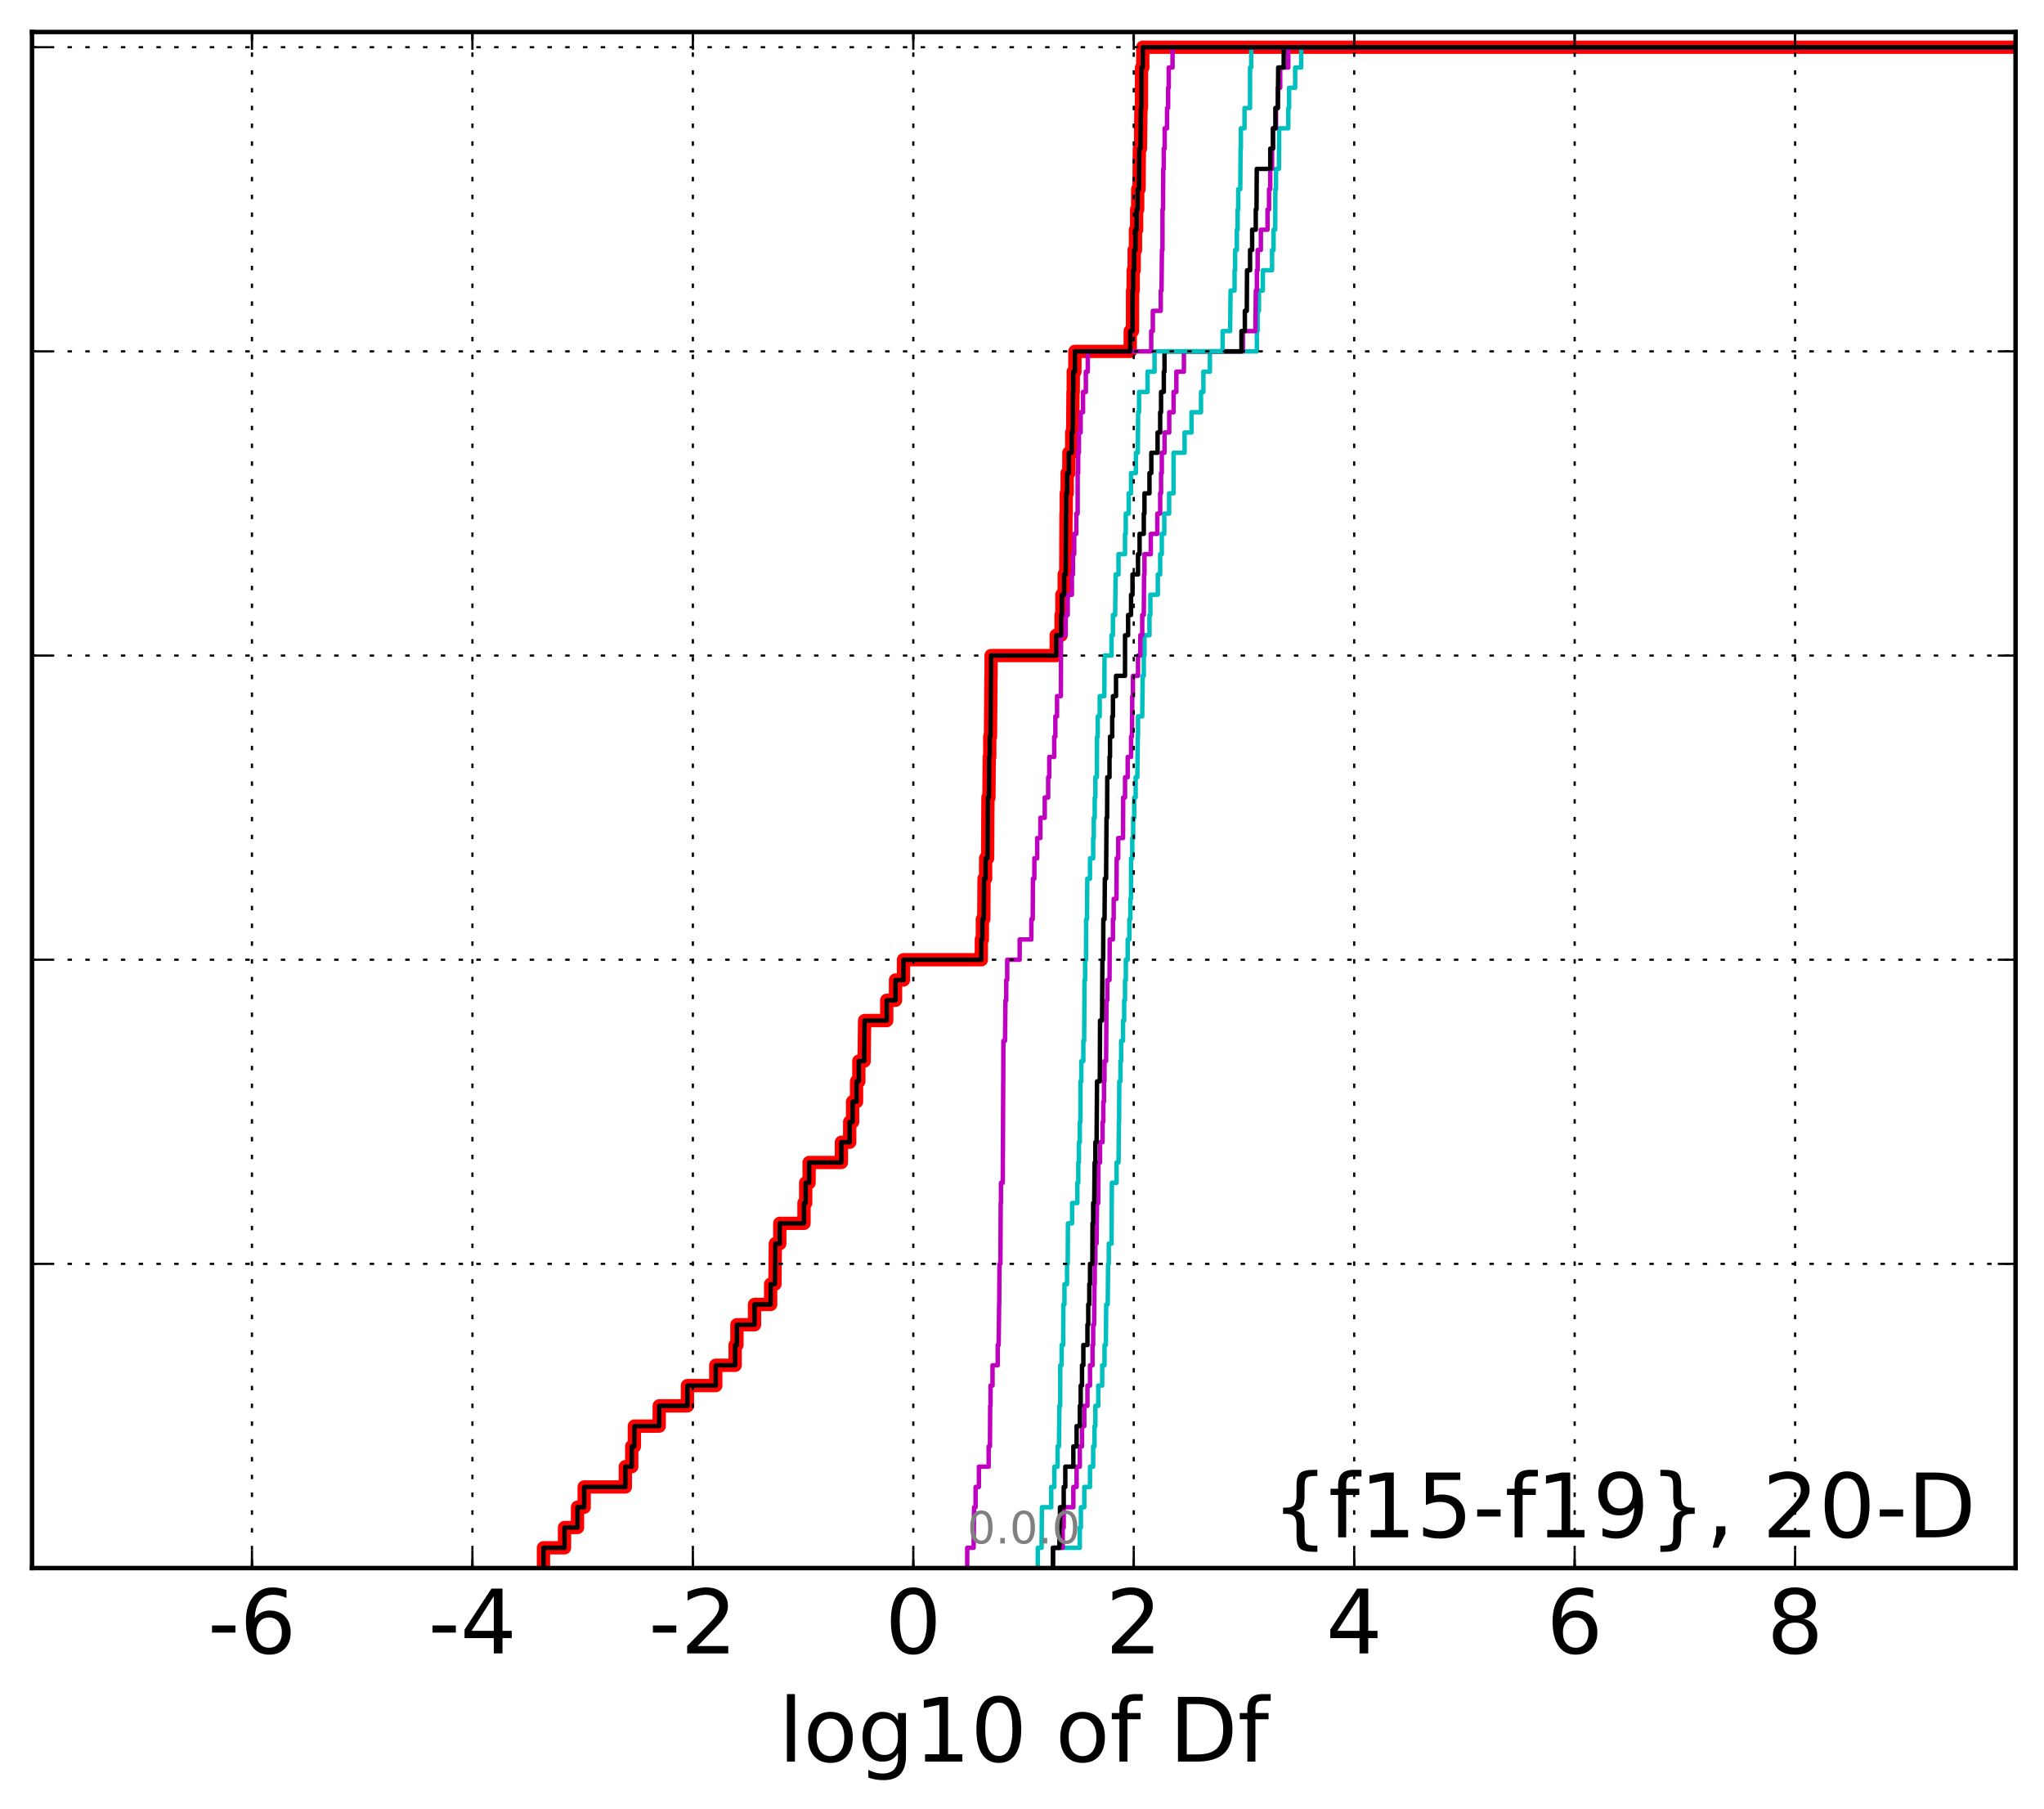<?xml version="1.0" encoding="utf-8" standalone="no"?>
<!DOCTYPE svg PUBLIC "-//W3C//DTD SVG 1.1//EN"
  "http://www.w3.org/Graphics/SVG/1.1/DTD/svg11.dtd">
<!-- Created with matplotlib (http://matplotlib.org/) -->
<svg height="407pt" version="1.1" viewBox="0 0 460 407" width="460pt" xmlns="http://www.w3.org/2000/svg" xmlns:xlink="http://www.w3.org/1999/xlink">
 <defs>
  <style type="text/css">
*{stroke-linecap:butt;stroke-linejoin:round;stroke-miterlimit:100000;}
  </style>
 </defs>
 <g id="figure_1">
  <g id="patch_1">
   <path d="M 0 407.712 
L 460.8 407.712 
L 460.8 0 
L 0 0 
z
" style="fill:#ffffff;"/>
  </g>
  <g id="axes_1">
   <g id="patch_2">
    <path d="M 7.2 352.8 
L 453.6 352.8 
L 453.6 7.2 
L 7.2 7.2 
z
" style="fill:#ffffff;"/>
   </g>
   <g id="line2d_1">
    <path clip-path="url(#pe99ef707d8)" d="M 122.309 352.8 
L 122.309 348.238 
L 127.043 348.238 
L 127.043 343.675 
L 129.967 343.675 
L 129.967 339.113 
L 131.468 339.113 
L 131.468 334.55 
L 140.733 334.55 
L 140.733 329.988 
L 142.173 329.988 
L 142.173 325.426 
L 142.765 325.426 
L 142.765 320.863 
L 148.358 320.863 
L 148.358 316.301 
L 154.708 316.301 
L 154.708 311.739 
L 161.082 311.739 
L 161.082 307.176 
L 165.441 307.176 
L 165.441 302.614 
L 165.844 302.614 
L 165.844 298.051 
L 169.802 298.051 
L 169.802 293.489 
L 173.434 293.489 
L 173.434 288.927 
L 174.395 288.927 
L 174.496 279.802 
L 175.482 279.802 
L 175.482 275.24 
L 180.939 275.24 
L 180.939 270.677 
L 181.319 270.677 
L 181.319 266.115 
L 182.091 266.115 
L 182.091 261.552 
L 189.355 261.552 
L 189.355 256.99 
L 191.221 256.99 
L 191.221 252.428 
L 191.878 252.428 
L 191.878 247.865 
L 192.765 247.865 
L 192.765 243.303 
L 193.281 243.303 
L 193.281 238.741 
L 194.477 238.741 
L 194.573 229.616 
L 199.557 229.616 
L 199.557 225.053 
L 201.539 225.053 
L 201.539 220.491 
L 203.329 220.491 
L 203.329 215.929 
L 220.849 215.929 
L 220.849 211.366 
L 221.078 211.366 
L 221.078 206.804 
L 221.397 206.804 
L 221.46 197.679 
L 221.811 197.679 
L 221.811 193.117 
L 222.258 193.117 
L 222.337 179.43 
L 222.558 179.43 
L 222.624 170.305 
L 222.744 170.305 
L 222.744 165.743 
L 222.904 165.743 
L 223.013 152.055 
L 223.038 152.055 
L 223.038 147.493 
L 237.696 147.493 
L 237.696 142.931 
L 238.788 142.931 
L 238.788 138.368 
L 238.977 138.368 
L 238.977 133.806 
L 239.495 133.806 
L 239.495 129.244 
L 239.843 129.244 
L 239.9 115.556 
L 239.955 115.556 
L 239.955 110.994 
L 240.16 110.994 
L 240.16 106.432 
L 240.546 106.432 
L 240.546 101.869 
L 241.187 101.869 
L 241.187 97.307 
L 241.406 97.307 
L 241.476 88.182 
L 241.535 88.182 
L 241.535 83.62 
L 241.905 83.62 
L 241.905 79.057 
L 254.358 79.057 
L 254.358 74.495 
L 254.866 74.495 
L 254.882 65.37 
L 255.023 65.37 
L 255.023 60.808 
L 255.24 60.808 
L 255.24 56.246 
L 255.539 56.246 
L 255.539 51.683 
L 255.807 51.683 
L 255.807 47.121 
L 256.042 47.121 
L 256.042 42.558 
L 256.341 42.558 
L 256.409 33.434 
L 256.657 33.434 
L 256.766 24.309 
L 256.884 24.309 
L 256.905 15.184 
L 257.185 15.184 
L 257.185 10.622 
L 257.185 10.622 
L 453.6 10.622 
L 453.6 10.622 
" style="fill:none;stroke:#ff0000;stroke-linecap:square;stroke-width:3.0;"/>
   </g>
   <g id="line2d_2">
    <path clip-path="url(#pe99ef707d8)" d="M 236.97 352.8 
L 236.97 348.238 
L 243.01 348.238 
L 243.01 343.675 
L 243.253 343.675 
L 243.253 339.113 
L 244.019 339.113 
L 244.019 334.55 
L 245.305 334.55 
L 245.305 329.988 
L 246.019 329.988 
L 246.019 325.426 
L 246.313 325.426 
L 246.313 320.863 
L 246.515 320.863 
L 246.515 316.301 
L 247.164 316.301 
L 247.164 311.739 
L 248.05 311.739 
L 248.05 307.176 
L 248.571 307.176 
L 248.571 302.614 
L 248.867 302.614 
L 248.95 293.489 
L 249.291 293.489 
L 249.375 284.364 
L 249.531 284.364 
L 249.531 279.802 
L 250.156 279.802 
L 250.227 266.115 
L 251.278 266.115 
L 251.278 261.552 
L 251.728 261.552 
L 251.804 252.428 
L 251.852 252.428 
L 251.893 243.303 
L 252.153 243.303 
L 252.153 238.741 
L 252.311 238.741 
L 252.311 234.178 
L 252.737 234.178 
L 252.737 229.616 
L 252.996 229.616 
L 252.996 225.053 
L 253.189 225.053 
L 253.189 220.491 
L 253.368 220.491 
L 253.368 215.929 
L 253.784 215.929 
L 253.784 211.366 
L 254.156 211.366 
L 254.156 206.804 
L 254.384 206.804 
L 254.384 202.242 
L 254.53 202.242 
L 254.542 193.117 
L 254.817 193.117 
L 254.817 188.554 
L 255.021 188.554 
L 255.021 183.992 
L 255.255 183.992 
L 255.255 179.43 
L 255.574 179.43 
L 255.574 174.867 
L 255.96 174.867 
L 256.059 165.743 
L 256.109 165.743 
L 256.109 161.18 
L 257.06 161.18 
L 257.161 152.055 
L 257.409 152.055 
L 257.409 147.493 
L 257.562 147.493 
L 257.562 142.931 
L 258.689 142.931 
L 258.689 138.368 
L 258.893 138.368 
L 258.893 133.806 
L 260.565 133.806 
L 260.565 129.244 
L 261.096 129.244 
L 261.096 124.681 
L 261.462 124.681 
L 261.462 120.119 
L 262.02 120.119 
L 262.02 115.556 
L 263.107 115.556 
L 263.107 110.994 
L 264.104 110.994 
L 264.115 101.869 
L 266.589 101.869 
L 266.589 97.307 
L 268.15 97.307 
L 268.15 92.745 
L 270.285 92.745 
L 270.285 88.182 
L 270.822 88.182 
L 270.822 83.62 
L 272.29 83.62 
L 272.29 79.057 
L 282.857 79.057 
L 282.857 74.495 
L 283.034 74.495 
L 283.034 69.933 
L 283.33 69.933 
L 283.33 65.37 
L 284.202 65.37 
L 284.202 60.808 
L 286.281 60.808 
L 286.281 56.246 
L 286.612 56.246 
L 286.612 51.683 
L 286.987 51.683 
L 287.017 42.558 
L 287.168 42.558 
L 287.168 37.996 
L 287.825 37.996 
L 287.876 28.871 
L 289.927 28.871 
L 289.927 24.309 
L 290.111 24.309 
L 290.111 19.747 
L 291.477 19.747 
L 291.477 15.184 
L 292.838 15.184 
L 292.838 10.622 
L 292.838 10.622 
L 453.6 10.622 
L 453.6 10.622 
" style="fill:none;stroke:#00bfbf;stroke-linecap:square;"/>
   </g>
   <g id="line2d_3">
    <path clip-path="url(#pe99ef707d8)" d="M 236.97 352.8 
L 236.97 348.238 
L 239.156 348.238 
L 239.156 343.675 
L 239.387 343.675 
L 239.387 339.113 
L 241.557 339.113 
L 241.557 334.55 
L 242.288 334.55 
L 242.288 329.988 
L 243.01 329.988 
L 243.01 325.426 
L 243.506 325.426 
L 243.506 320.863 
L 244.019 320.863 
L 244.019 316.301 
L 244.727 316.301 
L 244.727 311.739 
L 245.305 311.739 
L 245.305 307.176 
L 245.873 307.176 
L 245.873 302.614 
L 246.019 302.614 
L 246.019 298.051 
L 246.229 298.051 
L 246.313 288.927 
L 246.364 288.927 
L 246.364 284.364 
L 246.515 284.364 
L 246.515 279.802 
L 246.783 279.802 
L 246.886 270.677 
L 247.164 270.677 
L 247.203 261.552 
L 247.563 261.552 
L 247.563 256.99 
L 248.127 256.99 
L 248.127 252.428 
L 248.298 252.428 
L 248.298 247.865 
L 248.45 247.865 
L 248.45 243.303 
L 248.564 243.303 
L 248.564 238.741 
L 248.925 238.741 
L 249.024 225.053 
L 249.191 225.053 
L 249.191 220.491 
L 249.697 220.491 
L 249.738 211.366 
L 250.465 211.366 
L 250.465 206.804 
L 250.636 206.804 
L 250.636 202.242 
L 251.262 202.242 
L 251.307 193.117 
L 251.651 193.117 
L 251.651 188.554 
L 252.737 188.554 
L 252.772 179.43 
L 253.189 179.43 
L 253.189 174.867 
L 253.784 174.867 
L 253.784 170.305 
L 254.542 170.305 
L 254.542 165.743 
L 254.741 165.743 
L 254.817 156.618 
L 254.964 156.618 
L 254.964 152.055 
L 256.109 152.055 
L 256.109 147.493 
L 256.626 147.493 
L 256.626 142.931 
L 257.06 142.931 
L 257.06 138.368 
L 257.409 138.368 
L 257.469 129.244 
L 257.562 129.244 
L 257.562 124.681 
L 258.986 124.681 
L 258.986 120.119 
L 260.453 120.119 
L 260.453 115.556 
L 261.096 115.556 
L 261.096 110.994 
L 261.296 110.994 
L 261.296 106.432 
L 261.462 106.432 
L 261.462 101.869 
L 262.072 101.869 
L 262.072 97.307 
L 263.136 97.307 
L 263.136 92.745 
L 264.115 92.745 
L 264.115 88.182 
L 264.74 88.182 
L 264.74 83.62 
L 266.438 83.62 
L 266.438 79.057 
L 279.713 79.057 
L 279.713 74.495 
L 282.52 74.495 
L 282.626 65.37 
L 282.857 65.37 
L 282.857 60.808 
L 283.034 60.808 
L 283.034 56.246 
L 283.755 56.246 
L 283.755 51.683 
L 285.252 51.683 
L 285.252 47.121 
L 285.596 47.121 
L 285.596 42.558 
L 285.871 42.558 
L 285.871 37.996 
L 286.281 37.996 
L 286.281 33.434 
L 286.482 33.434 
L 286.482 28.871 
L 287.168 28.871 
L 287.168 24.309 
L 287.577 24.309 
L 287.577 19.747 
L 288.112 19.747 
L 288.112 15.184 
L 289.927 15.184 
L 289.927 10.622 
L 289.927 10.622 
L 453.6 10.622 
L 453.6 10.622 
" style="fill:none;stroke:#bf00bf;stroke-linecap:square;"/>
   </g>
   <g id="line2d_4">
    <path clip-path="url(#pe99ef707d8)" d="M 236.97 352.8 
L 236.97 348.238 
L 238.418 348.238 
L 238.418 343.675 
L 238.547 343.675 
L 238.547 339.113 
L 239.387 339.113 
L 239.387 334.55 
L 239.744 334.55 
L 239.744 329.988 
L 241.557 329.988 
L 241.557 325.426 
L 242.288 325.426 
L 242.288 320.863 
L 243.01 320.863 
L 243.01 316.301 
L 243.21 316.301 
L 243.21 311.739 
L 243.506 311.739 
L 243.506 307.176 
L 243.805 307.176 
L 243.805 302.614 
L 244.727 302.614 
L 244.727 298.051 
L 244.909 298.051 
L 244.909 293.489 
L 245.144 293.489 
L 245.144 288.927 
L 245.305 288.927 
L 245.305 284.364 
L 245.837 284.364 
L 245.873 275.24 
L 246.019 275.24 
L 246.019 270.677 
L 246.253 270.677 
L 246.343 261.552 
L 246.515 261.552 
L 246.515 256.99 
L 246.783 256.99 
L 246.886 243.303 
L 247.508 243.303 
L 247.563 229.616 
L 248.014 229.616 
L 248.099 215.929 
L 248.272 215.929 
L 248.306 206.804 
L 248.573 206.804 
L 248.646 197.679 
L 248.925 197.679 
L 249.024 183.992 
L 249.154 183.992 
L 249.191 174.867 
L 249.697 174.867 
L 249.697 170.305 
L 249.809 170.305 
L 249.809 165.743 
L 250.304 165.743 
L 250.304 161.18 
L 250.465 161.18 
L 250.465 156.618 
L 251.159 156.618 
L 251.159 152.055 
L 253.184 152.055 
L 253.189 142.931 
L 253.882 142.931 
L 253.882 138.368 
L 254.542 138.368 
L 254.542 133.806 
L 254.871 133.806 
L 254.871 129.244 
L 256.109 129.244 
L 256.109 124.681 
L 256.464 124.681 
L 256.464 120.119 
L 257.409 120.119 
L 257.409 115.556 
L 257.562 115.556 
L 257.562 110.994 
L 258.687 110.994 
L 258.687 106.432 
L 259.102 106.432 
L 259.102 101.869 
L 260.51 101.869 
L 260.51 97.307 
L 261.096 97.307 
L 261.096 92.745 
L 261.296 92.745 
L 261.296 88.182 
L 261.914 88.182 
L 261.914 83.62 
L 262.072 83.62 
L 262.072 79.057 
L 279.392 79.057 
L 279.392 74.495 
L 280.149 74.495 
L 280.149 69.933 
L 280.588 69.933 
L 280.641 60.808 
L 281.327 60.808 
L 281.327 56.246 
L 281.792 56.246 
L 281.792 51.683 
L 282.61 51.683 
L 282.61 47.121 
L 282.777 47.121 
L 282.834 37.996 
L 285.871 37.996 
L 285.871 33.434 
L 286.482 33.434 
L 286.482 28.871 
L 287.024 28.871 
L 287.024 24.309 
L 287.577 24.309 
L 287.659 15.184 
L 288.896 15.184 
L 288.896 10.622 
L 288.896 10.622 
L 453.6 10.622 
L 453.6 10.622 
" style="fill:none;stroke:#000000;stroke-linecap:square;"/>
   </g>
   <g id="line2d_5">
    <path clip-path="url(#pe99ef707d8)" d="M 233.56 352.8 
L 233.56 348.238 
L 234.406 348.238 
L 234.486 339.113 
L 236.577 339.113 
L 236.577 334.55 
L 237.285 334.55 
L 237.285 329.988 
L 238.016 329.988 
L 238.016 325.426 
L 238.315 325.426 
L 238.418 316.301 
L 238.598 316.301 
L 238.604 307.176 
L 238.919 307.176 
L 238.919 302.614 
L 239.259 302.614 
L 239.305 293.489 
L 239.557 293.489 
L 239.557 288.927 
L 240.135 288.927 
L 240.135 284.364 
L 240.283 284.364 
L 240.34 275.24 
L 241.276 275.24 
L 241.276 270.677 
L 242.455 270.677 
L 242.455 266.115 
L 242.671 266.115 
L 242.671 261.552 
L 242.81 261.552 
L 242.81 256.99 
L 243.01 256.99 
L 243.01 252.428 
L 243.155 252.428 
L 243.161 243.303 
L 243.352 243.303 
L 243.352 238.741 
L 243.805 238.741 
L 243.805 234.178 
L 243.992 234.178 
L 244.067 220.491 
L 244.21 220.491 
L 244.21 215.929 
L 244.411 215.929 
L 244.432 206.804 
L 244.627 206.804 
L 244.697 197.679 
L 245.305 197.679 
L 245.305 193.117 
L 246.019 193.117 
L 246.019 188.554 
L 246.155 188.554 
L 246.155 183.992 
L 246.367 183.992 
L 246.367 179.43 
L 246.515 179.43 
L 246.515 174.867 
L 246.852 174.867 
L 246.886 165.743 
L 247.04 165.743 
L 247.04 161.18 
L 247.487 161.18 
L 247.487 156.618 
L 248.532 156.618 
L 248.573 147.493 
L 250.144 147.493 
L 250.144 142.931 
L 250.462 142.931 
L 250.462 138.368 
L 250.965 138.368 
L 251.071 129.244 
L 251.715 129.244 
L 251.715 124.681 
L 253.184 124.681 
L 253.184 120.119 
L 253.348 120.119 
L 253.348 115.556 
L 254.009 115.556 
L 254.009 110.994 
L 254.54 110.994 
L 254.54 106.432 
L 255.63 106.432 
L 255.63 101.869 
L 256.065 101.869 
L 256.139 92.745 
L 256.342 92.745 
L 256.342 88.182 
L 258.264 88.182 
L 258.264 83.62 
L 259.828 83.62 
L 259.828 79.057 
L 275.154 79.057 
L 275.154 74.495 
L 276.834 74.495 
L 276.94 65.37 
L 277.839 65.37 
L 277.839 60.808 
L 277.96 60.808 
L 277.96 56.246 
L 278.346 56.246 
L 278.346 51.683 
L 278.528 51.683 
L 278.528 47.121 
L 278.661 47.121 
L 278.661 42.558 
L 279.123 42.558 
L 279.195 33.434 
L 279.261 33.434 
L 279.261 28.871 
L 280.079 28.871 
L 280.079 24.309 
L 281.317 24.309 
L 281.321 15.184 
L 281.585 15.184 
L 281.585 10.622 
L 281.585 10.622 
L 453.6 10.622 
L 453.6 10.622 
" style="fill:none;stroke:#00bfbf;stroke-linecap:square;"/>
   </g>
   <g id="line2d_6">
    <path clip-path="url(#pe99ef707d8)" d="M 217.672 352.8 
L 217.672 348.238 
L 219.109 348.238 
L 219.218 339.113 
L 219.559 339.113 
L 219.559 334.55 
L 220.3 334.55 
L 220.3 329.988 
L 222.5 329.988 
L 222.5 325.426 
L 222.783 325.426 
L 222.837 316.301 
L 222.917 316.301 
L 222.917 311.739 
L 223.363 311.739 
L 223.363 307.176 
L 224.532 307.176 
L 224.532 302.614 
L 224.747 302.614 
L 224.852 293.489 
L 224.879 293.489 
L 224.931 284.364 
L 225.14 284.364 
L 225.208 270.677 
L 225.264 270.677 
L 225.264 266.115 
L 225.67 266.115 
L 225.773 243.303 
L 225.783 243.303 
L 225.809 234.178 
L 226.174 234.178 
L 226.278 225.053 
L 226.454 225.053 
L 226.454 220.491 
L 226.674 220.491 
L 226.674 215.929 
L 229.471 215.929 
L 229.471 211.366 
L 232.106 211.366 
L 232.106 206.804 
L 232.409 206.804 
L 232.463 197.679 
L 232.784 197.679 
L 232.784 193.117 
L 233.413 193.117 
L 233.413 188.554 
L 234.132 188.554 
L 234.132 183.992 
L 235.119 183.992 
L 235.119 179.43 
L 235.89 179.43 
L 235.89 174.867 
L 236.136 174.867 
L 236.136 170.305 
L 237.253 170.305 
L 237.253 165.743 
L 237.505 165.743 
L 237.505 161.18 
L 237.887 161.18 
L 237.887 156.618 
L 238.755 156.618 
L 238.788 142.931 
L 239.843 142.931 
L 239.843 138.368 
L 240.283 138.368 
L 240.283 133.806 
L 241.231 133.806 
L 241.231 129.244 
L 241.476 129.244 
L 241.476 124.681 
L 241.752 124.681 
L 241.752 120.119 
L 242.218 120.119 
L 242.218 115.556 
L 242.52 115.556 
L 242.528 106.432 
L 242.647 106.432 
L 242.647 101.869 
L 242.813 101.869 
L 242.813 97.307 
L 243.199 97.307 
L 243.199 92.745 
L 243.736 92.745 
L 243.736 88.182 
L 244.364 88.182 
L 244.364 83.62 
L 244.805 83.62 
L 244.805 79.057 
L 259.075 79.057 
L 259.075 74.495 
L 259.444 74.495 
L 259.444 69.933 
L 261.23 69.933 
L 261.23 65.37 
L 261.401 65.37 
L 261.494 56.246 
L 261.611 56.246 
L 261.618 47.121 
L 261.731 47.121 
L 261.785 37.996 
L 261.899 37.996 
L 261.899 33.434 
L 262.108 33.434 
L 262.108 28.871 
L 262.641 28.871 
L 262.641 24.309 
L 262.887 24.309 
L 262.887 19.747 
L 263.029 19.747 
L 263.029 15.184 
L 263.88 15.184 
L 263.88 10.622 
L 263.88 10.622 
L 453.6 10.622 
L 453.6 10.622 
" style="fill:none;stroke:#bf00bf;stroke-linecap:square;"/>
   </g>
   <g id="line2d_7">
    <path clip-path="url(#pe99ef707d8)" d="M 122.309 352.8 
L 122.309 348.238 
L 127.043 348.238 
L 127.043 343.675 
L 129.967 343.675 
L 129.967 339.113 
L 131.468 339.113 
L 131.468 334.55 
L 140.733 334.55 
L 140.733 329.988 
L 142.173 329.988 
L 142.173 325.426 
L 142.765 325.426 
L 142.765 320.863 
L 148.358 320.863 
L 148.358 316.301 
L 154.708 316.301 
L 154.708 311.739 
L 161.082 311.739 
L 161.082 307.176 
L 165.441 307.176 
L 165.441 302.614 
L 165.844 302.614 
L 165.844 298.051 
L 169.802 298.051 
L 169.802 293.489 
L 173.434 293.489 
L 173.434 288.927 
L 174.395 288.927 
L 174.496 279.802 
L 175.482 279.802 
L 175.482 275.24 
L 180.939 275.24 
L 180.939 270.677 
L 181.319 270.677 
L 181.319 266.115 
L 182.091 266.115 
L 182.091 261.552 
L 189.355 261.552 
L 189.355 256.99 
L 191.221 256.99 
L 191.221 252.428 
L 191.878 252.428 
L 191.878 247.865 
L 192.765 247.865 
L 192.765 243.303 
L 193.281 243.303 
L 193.281 238.741 
L 194.477 238.741 
L 194.573 229.616 
L 199.557 229.616 
L 199.557 225.053 
L 201.539 225.053 
L 201.539 220.491 
L 203.329 220.491 
L 203.329 215.929 
L 220.849 215.929 
L 220.849 211.366 
L 221.078 211.366 
L 221.078 206.804 
L 221.397 206.804 
L 221.46 197.679 
L 221.811 197.679 
L 221.811 193.117 
L 222.258 193.117 
L 222.337 179.43 
L 222.558 179.43 
L 222.624 170.305 
L 222.744 170.305 
L 222.744 165.743 
L 222.904 165.743 
L 223.013 152.055 
L 223.038 152.055 
L 223.038 147.493 
L 237.696 147.493 
L 237.696 142.931 
L 238.788 142.931 
L 238.788 138.368 
L 238.977 138.368 
L 238.977 133.806 
L 239.495 133.806 
L 239.495 129.244 
L 239.843 129.244 
L 239.9 115.556 
L 239.955 115.556 
L 239.955 110.994 
L 240.16 110.994 
L 240.16 106.432 
L 240.546 106.432 
L 240.546 101.869 
L 241.187 101.869 
L 241.187 97.307 
L 241.406 97.307 
L 241.476 88.182 
L 241.535 88.182 
L 241.535 83.62 
L 241.905 83.62 
L 241.905 79.057 
L 254.358 79.057 
L 254.358 74.495 
L 254.866 74.495 
L 254.882 65.37 
L 255.023 65.37 
L 255.023 60.808 
L 255.24 60.808 
L 255.24 56.246 
L 255.539 56.246 
L 255.539 51.683 
L 255.807 51.683 
L 255.807 47.121 
L 256.042 47.121 
L 256.042 42.558 
L 256.341 42.558 
L 256.409 33.434 
L 256.657 33.434 
L 256.766 24.309 
L 256.884 24.309 
L 256.905 15.184 
L 257.185 15.184 
L 257.185 10.622 
L 257.185 10.622 
L 453.6 10.622 
L 453.6 10.622 
" style="fill:none;stroke:#000000;stroke-linecap:square;"/>
   </g>
   <g id="patch_3">
    <path d="M 7.2 7.2 
L 453.6 7.2 
" style="fill:none;stroke:#000000;stroke-linecap:square;stroke-linejoin:miter;"/>
   </g>
   <g id="patch_4">
    <path d="M 453.6 352.8 
L 453.6 7.2 
" style="fill:none;stroke:#000000;stroke-linecap:square;stroke-linejoin:miter;"/>
   </g>
   <g id="patch_5">
    <path d="M 7.2 352.8 
L 453.6 352.8 
" style="fill:none;stroke:#000000;stroke-linecap:square;stroke-linejoin:miter;"/>
   </g>
   <g id="patch_6">
    <path d="M 7.2 352.8 
L 7.2 7.2 
" style="fill:none;stroke:#000000;stroke-linecap:square;stroke-linejoin:miter;"/>
   </g>
   <g id="matplotlib.axis_1">
    <g id="xtick_1"/>
    <g id="xtick_2">
     <g id="line2d_8">
      <path clip-path="url(#pe99ef707d8)" d="M 56.705 352.8 
L 56.705 7.2 
" style="fill:none;stroke:#000000;stroke-dasharray:1,3;stroke-dashoffset:0.0;stroke-width:0.5;"/>
     </g>
     <g id="line2d_9">
      <defs>
       <path d="M 0 0 
L 0 -4 
" id="m2f580175dc" style="stroke:#000000;stroke-width:0.5;"/>
      </defs>
      <g>
       <use style="stroke:#000000;stroke-width:0.5;" x="56.705" xlink:href="#m2f580175dc" y="352.8"/>
      </g>
     </g>
     <g id="line2d_10">
      <defs>
       <path d="M 0 0 
L 0 4 
" id="mdf5836eb2c" style="stroke:#000000;stroke-width:0.5;"/>
      </defs>
      <g>
       <use style="stroke:#000000;stroke-width:0.5;" x="56.705" xlink:href="#mdf5836eb2c" y="7.2"/>
      </g>
     </g>
     <g id="text_1">
      <!-- -6 -->
      <defs>
       <path d="M 33.016 40.375 
Q 26.375 40.375 22.484 35.828 
Q 18.609 31.297 18.609 23.391 
Q 18.609 15.531 22.484 10.953 
Q 26.375 6.391 33.016 6.391 
Q 39.656 6.391 43.531 10.953 
Q 47.406 15.531 47.406 23.391 
Q 47.406 31.297 43.531 35.828 
Q 39.656 40.375 33.016 40.375 
M 52.594 71.297 
L 52.594 62.312 
Q 48.875 64.062 45.094 64.984 
Q 41.312 65.922 37.594 65.922 
Q 27.828 65.922 22.672 59.328 
Q 17.531 52.734 16.797 39.406 
Q 19.672 43.656 24.016 45.922 
Q 28.375 48.188 33.594 48.188 
Q 44.578 48.188 50.953 41.516 
Q 57.328 34.859 57.328 23.391 
Q 57.328 12.156 50.688 5.359 
Q 44.047 -1.422 33.016 -1.422 
Q 20.359 -1.422 13.672 8.266 
Q 6.984 17.969 6.984 36.375 
Q 6.984 53.656 15.188 63.938 
Q 23.391 74.219 37.203 74.219 
Q 40.922 74.219 44.703 73.484 
Q 48.484 72.75 52.594 71.297 
" id="BitstreamVeraSans-Roman-36"/>
       <path d="M 4.891 31.391 
L 31.203 31.391 
L 31.203 23.391 
L 4.891 23.391 
z
" id="BitstreamVeraSans-Roman-2d"/>
      </defs>
      <g transform="translate(46.734 371.997)scale(0.2 -0.2)">
       <use xlink:href="#BitstreamVeraSans-Roman-2d"/>
       <use x="36.084" xlink:href="#BitstreamVeraSans-Roman-36"/>
      </g>
     </g>
    </g>
    <g id="xtick_3">
     <g id="line2d_11">
      <path clip-path="url(#pe99ef707d8)" d="M 106.317 352.8 
L 106.317 7.2 
" style="fill:none;stroke:#000000;stroke-dasharray:1,3;stroke-dashoffset:0.0;stroke-width:0.5;"/>
     </g>
     <g id="line2d_12">
      <g>
       <use style="stroke:#000000;stroke-width:0.5;" x="106.317" xlink:href="#m2f580175dc" y="352.8"/>
      </g>
     </g>
     <g id="line2d_13">
      <g>
       <use style="stroke:#000000;stroke-width:0.5;" x="106.317" xlink:href="#mdf5836eb2c" y="7.2"/>
      </g>
     </g>
     <g id="text_2">
      <!-- -4 -->
      <defs>
       <path d="M 37.797 64.312 
L 12.891 25.391 
L 37.797 25.391 
z
M 35.203 72.906 
L 47.609 72.906 
L 47.609 25.391 
L 58.016 25.391 
L 58.016 17.188 
L 47.609 17.188 
L 47.609 0 
L 37.797 0 
L 37.797 17.188 
L 4.891 17.188 
L 4.891 26.703 
z
" id="BitstreamVeraSans-Roman-34"/>
      </defs>
      <g transform="translate(96.346 371.997)scale(0.2 -0.2)">
       <use xlink:href="#BitstreamVeraSans-Roman-2d"/>
       <use x="36.084" xlink:href="#BitstreamVeraSans-Roman-34"/>
      </g>
     </g>
    </g>
    <g id="xtick_4">
     <g id="line2d_14">
      <path clip-path="url(#pe99ef707d8)" d="M 155.929 352.8 
L 155.929 7.2 
" style="fill:none;stroke:#000000;stroke-dasharray:1,3;stroke-dashoffset:0.0;stroke-width:0.5;"/>
     </g>
     <g id="line2d_15">
      <g>
       <use style="stroke:#000000;stroke-width:0.5;" x="155.929" xlink:href="#m2f580175dc" y="352.8"/>
      </g>
     </g>
     <g id="line2d_16">
      <g>
       <use style="stroke:#000000;stroke-width:0.5;" x="155.929" xlink:href="#mdf5836eb2c" y="7.2"/>
      </g>
     </g>
     <g id="text_3">
      <!-- -2 -->
      <defs>
       <path d="M 19.188 8.297 
L 53.609 8.297 
L 53.609 0 
L 7.328 0 
L 7.328 8.297 
Q 12.938 14.109 22.625 23.891 
Q 32.328 33.688 34.812 36.531 
Q 39.547 41.844 41.422 45.531 
Q 43.312 49.219 43.312 52.781 
Q 43.312 58.594 39.234 62.25 
Q 35.156 65.922 28.609 65.922 
Q 23.969 65.922 18.812 64.312 
Q 13.672 62.703 7.812 59.422 
L 7.812 69.391 
Q 13.766 71.781 18.938 73 
Q 24.125 74.219 28.422 74.219 
Q 39.75 74.219 46.484 68.547 
Q 53.219 62.891 53.219 53.422 
Q 53.219 48.922 51.531 44.891 
Q 49.859 40.875 45.406 35.406 
Q 44.188 33.984 37.641 27.219 
Q 31.109 20.453 19.188 8.297 
" id="BitstreamVeraSans-Roman-32"/>
      </defs>
      <g transform="translate(145.958 371.997)scale(0.2 -0.2)">
       <use xlink:href="#BitstreamVeraSans-Roman-2d"/>
       <use x="36.084" xlink:href="#BitstreamVeraSans-Roman-32"/>
      </g>
     </g>
    </g>
    <g id="xtick_5">
     <g id="line2d_17">
      <path clip-path="url(#pe99ef707d8)" d="M 205.54 352.8 
L 205.54 7.2 
" style="fill:none;stroke:#000000;stroke-dasharray:1,3;stroke-dashoffset:0.0;stroke-width:0.5;"/>
     </g>
     <g id="line2d_18">
      <g>
       <use style="stroke:#000000;stroke-width:0.5;" x="205.54" xlink:href="#m2f580175dc" y="352.8"/>
      </g>
     </g>
     <g id="line2d_19">
      <g>
       <use style="stroke:#000000;stroke-width:0.5;" x="205.54" xlink:href="#mdf5836eb2c" y="7.2"/>
      </g>
     </g>
     <g id="text_4">
      <!-- 0 -->
      <defs>
       <path d="M 31.781 66.406 
Q 24.172 66.406 20.328 58.906 
Q 16.5 51.422 16.5 36.375 
Q 16.5 21.391 20.328 13.891 
Q 24.172 6.391 31.781 6.391 
Q 39.453 6.391 43.281 13.891 
Q 47.125 21.391 47.125 36.375 
Q 47.125 51.422 43.281 58.906 
Q 39.453 66.406 31.781 66.406 
M 31.781 74.219 
Q 44.047 74.219 50.516 64.516 
Q 56.984 54.828 56.984 36.375 
Q 56.984 17.969 50.516 8.266 
Q 44.047 -1.422 31.781 -1.422 
Q 19.531 -1.422 13.062 8.266 
Q 6.594 17.969 6.594 36.375 
Q 6.594 54.828 13.062 64.516 
Q 19.531 74.219 31.781 74.219 
" id="BitstreamVeraSans-Roman-30"/>
      </defs>
      <g transform="translate(199.178 371.997)scale(0.2 -0.2)">
       <use xlink:href="#BitstreamVeraSans-Roman-30"/>
      </g>
     </g>
    </g>
    <g id="xtick_6">
     <g id="line2d_20">
      <path clip-path="url(#pe99ef707d8)" d="M 255.152 352.8 
L 255.152 7.2 
" style="fill:none;stroke:#000000;stroke-dasharray:1,3;stroke-dashoffset:0.0;stroke-width:0.5;"/>
     </g>
     <g id="line2d_21">
      <g>
       <use style="stroke:#000000;stroke-width:0.5;" x="255.152" xlink:href="#m2f580175dc" y="352.8"/>
      </g>
     </g>
     <g id="line2d_22">
      <g>
       <use style="stroke:#000000;stroke-width:0.5;" x="255.152" xlink:href="#mdf5836eb2c" y="7.2"/>
      </g>
     </g>
     <g id="text_5">
      <!-- 2 -->
      <g transform="translate(248.79 371.997)scale(0.2 -0.2)">
       <use xlink:href="#BitstreamVeraSans-Roman-32"/>
      </g>
     </g>
    </g>
    <g id="xtick_7">
     <g id="line2d_23">
      <path clip-path="url(#pe99ef707d8)" d="M 304.764 352.8 
L 304.764 7.2 
" style="fill:none;stroke:#000000;stroke-dasharray:1,3;stroke-dashoffset:0.0;stroke-width:0.5;"/>
     </g>
     <g id="line2d_24">
      <g>
       <use style="stroke:#000000;stroke-width:0.5;" x="304.764" xlink:href="#m2f580175dc" y="352.8"/>
      </g>
     </g>
     <g id="line2d_25">
      <g>
       <use style="stroke:#000000;stroke-width:0.5;" x="304.764" xlink:href="#mdf5836eb2c" y="7.2"/>
      </g>
     </g>
     <g id="text_6">
      <!-- 4 -->
      <g transform="translate(298.402 371.997)scale(0.2 -0.2)">
       <use xlink:href="#BitstreamVeraSans-Roman-34"/>
      </g>
     </g>
    </g>
    <g id="xtick_8">
     <g id="line2d_26">
      <path clip-path="url(#pe99ef707d8)" d="M 354.376 352.8 
L 354.376 7.2 
" style="fill:none;stroke:#000000;stroke-dasharray:1,3;stroke-dashoffset:0.0;stroke-width:0.5;"/>
     </g>
     <g id="line2d_27">
      <g>
       <use style="stroke:#000000;stroke-width:0.5;" x="354.376" xlink:href="#m2f580175dc" y="352.8"/>
      </g>
     </g>
     <g id="line2d_28">
      <g>
       <use style="stroke:#000000;stroke-width:0.5;" x="354.376" xlink:href="#mdf5836eb2c" y="7.2"/>
      </g>
     </g>
     <g id="text_7">
      <!-- 6 -->
      <g transform="translate(348.014 371.997)scale(0.2 -0.2)">
       <use xlink:href="#BitstreamVeraSans-Roman-36"/>
      </g>
     </g>
    </g>
    <g id="xtick_9">
     <g id="line2d_29">
      <path clip-path="url(#pe99ef707d8)" d="M 403.988 352.8 
L 403.988 7.2 
" style="fill:none;stroke:#000000;stroke-dasharray:1,3;stroke-dashoffset:0.0;stroke-width:0.5;"/>
     </g>
     <g id="line2d_30">
      <g>
       <use style="stroke:#000000;stroke-width:0.5;" x="403.988" xlink:href="#m2f580175dc" y="352.8"/>
      </g>
     </g>
     <g id="line2d_31">
      <g>
       <use style="stroke:#000000;stroke-width:0.5;" x="403.988" xlink:href="#mdf5836eb2c" y="7.2"/>
      </g>
     </g>
     <g id="text_8">
      <!-- 8 -->
      <defs>
       <path d="M 31.781 34.625 
Q 24.75 34.625 20.719 30.859 
Q 16.703 27.094 16.703 20.516 
Q 16.703 13.922 20.719 10.156 
Q 24.75 6.391 31.781 6.391 
Q 38.812 6.391 42.859 10.172 
Q 46.922 13.969 46.922 20.516 
Q 46.922 27.094 42.891 30.859 
Q 38.875 34.625 31.781 34.625 
M 21.922 38.812 
Q 15.578 40.375 12.031 44.719 
Q 8.5 49.078 8.5 55.328 
Q 8.5 64.062 14.719 69.141 
Q 20.953 74.219 31.781 74.219 
Q 42.672 74.219 48.875 69.141 
Q 55.078 64.062 55.078 55.328 
Q 55.078 49.078 51.531 44.719 
Q 48 40.375 41.703 38.812 
Q 48.828 37.156 52.797 32.312 
Q 56.781 27.484 56.781 20.516 
Q 56.781 9.906 50.312 4.234 
Q 43.844 -1.422 31.781 -1.422 
Q 19.734 -1.422 13.25 4.234 
Q 6.781 9.906 6.781 20.516 
Q 6.781 27.484 10.781 32.312 
Q 14.797 37.156 21.922 38.812 
M 18.312 54.391 
Q 18.312 48.734 21.844 45.562 
Q 25.391 42.391 31.781 42.391 
Q 38.141 42.391 41.719 45.562 
Q 45.312 48.734 45.312 54.391 
Q 45.312 60.062 41.719 63.234 
Q 38.141 66.406 31.781 66.406 
Q 25.391 66.406 21.844 63.234 
Q 18.312 60.062 18.312 54.391 
" id="BitstreamVeraSans-Roman-38"/>
      </defs>
      <g transform="translate(397.626 371.997)scale(0.2 -0.2)">
       <use xlink:href="#BitstreamVeraSans-Roman-38"/>
      </g>
     </g>
    </g>
    <g id="xtick_10">
     <g id="line2d_32">
      <path clip-path="url(#pe99ef707d8)" d="M 453.6 352.8 
L 453.6 7.2 
" style="fill:none;stroke:#000000;stroke-dasharray:1,3;stroke-dashoffset:0.0;stroke-width:0.5;"/>
     </g>
     <g id="line2d_33">
      <g>
       <use style="stroke:#000000;stroke-width:0.5;" x="453.6" xlink:href="#m2f580175dc" y="352.8"/>
      </g>
     </g>
     <g id="line2d_34">
      <g>
       <use style="stroke:#000000;stroke-width:0.5;" x="453.6" xlink:href="#mdf5836eb2c" y="7.2"/>
      </g>
     </g>
    </g>
    <g id="xtick_11"/>
    <g id="xtick_12">
     <g id="line2d_35">
      <defs>
       <path d="M 0 0 
L 0 -2 
" id="mdd969577af" style="stroke:#000000;stroke-width:0.5;"/>
      </defs>
      <g>
       <use style="stroke:#000000;stroke-width:0.5;" x="56.705" xlink:href="#mdd969577af" y="352.8"/>
      </g>
     </g>
     <g id="line2d_36">
      <defs>
       <path d="M 0 0 
L 0 2 
" id="m5515ec2d98" style="stroke:#000000;stroke-width:0.5;"/>
      </defs>
      <g>
       <use style="stroke:#000000;stroke-width:0.5;" x="56.705" xlink:href="#m5515ec2d98" y="7.2"/>
      </g>
     </g>
    </g>
    <g id="xtick_13">
     <g id="line2d_37">
      <g>
       <use style="stroke:#000000;stroke-width:0.5;" x="106.317" xlink:href="#mdd969577af" y="352.8"/>
      </g>
     </g>
     <g id="line2d_38">
      <g>
       <use style="stroke:#000000;stroke-width:0.5;" x="106.317" xlink:href="#m5515ec2d98" y="7.2"/>
      </g>
     </g>
    </g>
    <g id="xtick_14">
     <g id="line2d_39">
      <g>
       <use style="stroke:#000000;stroke-width:0.5;" x="155.929" xlink:href="#mdd969577af" y="352.8"/>
      </g>
     </g>
     <g id="line2d_40">
      <g>
       <use style="stroke:#000000;stroke-width:0.5;" x="155.929" xlink:href="#m5515ec2d98" y="7.2"/>
      </g>
     </g>
    </g>
    <g id="xtick_15">
     <g id="line2d_41">
      <g>
       <use style="stroke:#000000;stroke-width:0.5;" x="205.54" xlink:href="#mdd969577af" y="352.8"/>
      </g>
     </g>
     <g id="line2d_42">
      <g>
       <use style="stroke:#000000;stroke-width:0.5;" x="205.54" xlink:href="#m5515ec2d98" y="7.2"/>
      </g>
     </g>
    </g>
    <g id="xtick_16">
     <g id="line2d_43">
      <g>
       <use style="stroke:#000000;stroke-width:0.5;" x="255.152" xlink:href="#mdd969577af" y="352.8"/>
      </g>
     </g>
     <g id="line2d_44">
      <g>
       <use style="stroke:#000000;stroke-width:0.5;" x="255.152" xlink:href="#m5515ec2d98" y="7.2"/>
      </g>
     </g>
    </g>
    <g id="xtick_17">
     <g id="line2d_45">
      <g>
       <use style="stroke:#000000;stroke-width:0.5;" x="304.764" xlink:href="#mdd969577af" y="352.8"/>
      </g>
     </g>
     <g id="line2d_46">
      <g>
       <use style="stroke:#000000;stroke-width:0.5;" x="304.764" xlink:href="#m5515ec2d98" y="7.2"/>
      </g>
     </g>
    </g>
    <g id="xtick_18">
     <g id="line2d_47">
      <g>
       <use style="stroke:#000000;stroke-width:0.5;" x="354.376" xlink:href="#mdd969577af" y="352.8"/>
      </g>
     </g>
     <g id="line2d_48">
      <g>
       <use style="stroke:#000000;stroke-width:0.5;" x="354.376" xlink:href="#m5515ec2d98" y="7.2"/>
      </g>
     </g>
    </g>
    <g id="xtick_19">
     <g id="line2d_49">
      <g>
       <use style="stroke:#000000;stroke-width:0.5;" x="403.988" xlink:href="#mdd969577af" y="352.8"/>
      </g>
     </g>
     <g id="line2d_50">
      <g>
       <use style="stroke:#000000;stroke-width:0.5;" x="403.988" xlink:href="#m5515ec2d98" y="7.2"/>
      </g>
     </g>
    </g>
    <g id="xtick_20">
     <g id="line2d_51">
      <g>
       <use style="stroke:#000000;stroke-width:0.5;" x="453.6" xlink:href="#mdd969577af" y="352.8"/>
      </g>
     </g>
     <g id="line2d_52">
      <g>
       <use style="stroke:#000000;stroke-width:0.5;" x="453.6" xlink:href="#m5515ec2d98" y="7.2"/>
      </g>
     </g>
    </g>
    <g id="text_9">
     <!-- log10 of Df -->
     <defs>
      <path id="BitstreamVeraSans-Roman-20"/>
      <path d="M 12.406 8.297 
L 28.516 8.297 
L 28.516 63.922 
L 10.984 60.406 
L 10.984 69.391 
L 28.422 72.906 
L 38.281 72.906 
L 38.281 8.297 
L 54.391 8.297 
L 54.391 0 
L 12.406 0 
z
" id="BitstreamVeraSans-Roman-31"/>
      <path d="M 30.609 48.391 
Q 23.391 48.391 19.188 42.75 
Q 14.984 37.109 14.984 27.297 
Q 14.984 17.484 19.156 11.844 
Q 23.344 6.203 30.609 6.203 
Q 37.797 6.203 41.984 11.859 
Q 46.188 17.531 46.188 27.297 
Q 46.188 37.016 41.984 42.703 
Q 37.797 48.391 30.609 48.391 
M 30.609 56 
Q 42.328 56 49.016 48.375 
Q 55.719 40.766 55.719 27.297 
Q 55.719 13.875 49.016 6.219 
Q 42.328 -1.422 30.609 -1.422 
Q 18.844 -1.422 12.172 6.219 
Q 5.516 13.875 5.516 27.297 
Q 5.516 40.766 12.172 48.375 
Q 18.844 56 30.609 56 
" id="BitstreamVeraSans-Roman-6f"/>
      <path d="M 9.422 75.984 
L 18.406 75.984 
L 18.406 0 
L 9.422 0 
z
" id="BitstreamVeraSans-Roman-6c"/>
      <path d="M 19.672 64.797 
L 19.672 8.109 
L 31.594 8.109 
Q 46.688 8.109 53.688 14.938 
Q 60.688 21.781 60.688 36.531 
Q 60.688 51.172 53.688 57.984 
Q 46.688 64.797 31.594 64.797 
z
M 9.812 72.906 
L 30.078 72.906 
Q 51.266 72.906 61.172 64.094 
Q 71.094 55.281 71.094 36.531 
Q 71.094 17.672 61.125 8.828 
Q 51.172 0 30.078 0 
L 9.812 0 
z
" id="BitstreamVeraSans-Roman-44"/>
      <path d="M 45.406 27.984 
Q 45.406 37.75 41.375 43.109 
Q 37.359 48.484 30.078 48.484 
Q 22.859 48.484 18.828 43.109 
Q 14.797 37.75 14.797 27.984 
Q 14.797 18.266 18.828 12.891 
Q 22.859 7.516 30.078 7.516 
Q 37.359 7.516 41.375 12.891 
Q 45.406 18.266 45.406 27.984 
M 54.391 6.781 
Q 54.391 -7.172 48.188 -13.984 
Q 42 -20.797 29.203 -20.797 
Q 24.469 -20.797 20.266 -20.094 
Q 16.062 -19.391 12.109 -17.922 
L 12.109 -9.188 
Q 16.062 -11.328 19.922 -12.344 
Q 23.781 -13.375 27.781 -13.375 
Q 36.625 -13.375 41.016 -8.766 
Q 45.406 -4.156 45.406 5.172 
L 45.406 9.625 
Q 42.625 4.781 38.281 2.391 
Q 33.938 0 27.875 0 
Q 17.828 0 11.672 7.656 
Q 5.516 15.328 5.516 27.984 
Q 5.516 40.672 11.672 48.328 
Q 17.828 56 27.875 56 
Q 33.938 56 38.281 53.609 
Q 42.625 51.219 45.406 46.391 
L 45.406 54.688 
L 54.391 54.688 
z
" id="BitstreamVeraSans-Roman-67"/>
      <path d="M 37.109 75.984 
L 37.109 68.5 
L 28.516 68.5 
Q 23.688 68.5 21.797 66.547 
Q 19.922 64.594 19.922 59.516 
L 19.922 54.688 
L 34.719 54.688 
L 34.719 47.703 
L 19.922 47.703 
L 19.922 0 
L 10.891 0 
L 10.891 47.703 
L 2.297 47.703 
L 2.297 54.688 
L 10.891 54.688 
L 10.891 58.5 
Q 10.891 67.625 15.141 71.797 
Q 19.391 75.984 28.609 75.984 
z
" id="BitstreamVeraSans-Roman-66"/>
     </defs>
     <g transform="translate(175.214 396.353)scale(0.2 -0.2)">
      <use xlink:href="#BitstreamVeraSans-Roman-6c"/>
      <use x="27.783" xlink:href="#BitstreamVeraSans-Roman-6f"/>
      <use x="88.965" xlink:href="#BitstreamVeraSans-Roman-67"/>
      <use x="152.441" xlink:href="#BitstreamVeraSans-Roman-31"/>
      <use x="216.064" xlink:href="#BitstreamVeraSans-Roman-30"/>
      <use x="279.688" xlink:href="#BitstreamVeraSans-Roman-20"/>
      <use x="311.475" xlink:href="#BitstreamVeraSans-Roman-6f"/>
      <use x="372.656" xlink:href="#BitstreamVeraSans-Roman-66"/>
      <use x="407.861" xlink:href="#BitstreamVeraSans-Roman-20"/>
      <use x="439.648" xlink:href="#BitstreamVeraSans-Roman-44"/>
      <use x="516.65" xlink:href="#BitstreamVeraSans-Roman-66"/>
     </g>
    </g>
   </g>
   <g id="matplotlib.axis_2">
    <g id="ytick_1">
     <g id="line2d_53">
      <path clip-path="url(#pe99ef707d8)" d="M 7.2 352.8 
L 453.6 352.8 
" style="fill:none;stroke:#000000;stroke-dasharray:1,3;stroke-dashoffset:0.0;stroke-width:0.5;"/>
     </g>
     <g id="line2d_54">
      <defs>
       <path d="M 0 0 
L 4 0 
" id="m9801aad9f7" style="stroke:#000000;stroke-width:0.5;"/>
      </defs>
      <g>
       <use style="stroke:#000000;stroke-width:0.5;" x="7.2" xlink:href="#m9801aad9f7" y="352.8"/>
      </g>
     </g>
     <g id="line2d_55">
      <defs>
       <path d="M 0 0 
L -4 0 
" id="m31037bdd4d" style="stroke:#000000;stroke-width:0.5;"/>
      </defs>
      <g>
       <use style="stroke:#000000;stroke-width:0.5;" x="453.6" xlink:href="#m31037bdd4d" y="352.8"/>
      </g>
     </g>
    </g>
    <g id="ytick_2">
     <g id="line2d_56">
      <path clip-path="url(#pe99ef707d8)" d="M 7.2 284.364 
L 453.6 284.364 
" style="fill:none;stroke:#000000;stroke-dasharray:1,3;stroke-dashoffset:0.0;stroke-width:0.5;"/>
     </g>
     <g id="line2d_57">
      <g>
       <use style="stroke:#000000;stroke-width:0.5;" x="7.2" xlink:href="#m9801aad9f7" y="284.364"/>
      </g>
     </g>
     <g id="line2d_58">
      <g>
       <use style="stroke:#000000;stroke-width:0.5;" x="453.6" xlink:href="#m31037bdd4d" y="284.364"/>
      </g>
     </g>
    </g>
    <g id="ytick_3">
     <g id="line2d_59">
      <path clip-path="url(#pe99ef707d8)" d="M 7.2 215.929 
L 453.6 215.929 
" style="fill:none;stroke:#000000;stroke-dasharray:1,3;stroke-dashoffset:0.0;stroke-width:0.5;"/>
     </g>
     <g id="line2d_60">
      <g>
       <use style="stroke:#000000;stroke-width:0.5;" x="7.2" xlink:href="#m9801aad9f7" y="215.929"/>
      </g>
     </g>
     <g id="line2d_61">
      <g>
       <use style="stroke:#000000;stroke-width:0.5;" x="453.6" xlink:href="#m31037bdd4d" y="215.929"/>
      </g>
     </g>
    </g>
    <g id="ytick_4">
     <g id="line2d_62">
      <path clip-path="url(#pe99ef707d8)" d="M 7.2 147.493 
L 453.6 147.493 
" style="fill:none;stroke:#000000;stroke-dasharray:1,3;stroke-dashoffset:0.0;stroke-width:0.5;"/>
     </g>
     <g id="line2d_63">
      <g>
       <use style="stroke:#000000;stroke-width:0.5;" x="7.2" xlink:href="#m9801aad9f7" y="147.493"/>
      </g>
     </g>
     <g id="line2d_64">
      <g>
       <use style="stroke:#000000;stroke-width:0.5;" x="453.6" xlink:href="#m31037bdd4d" y="147.493"/>
      </g>
     </g>
    </g>
    <g id="ytick_5">
     <g id="line2d_65">
      <path clip-path="url(#pe99ef707d8)" d="M 7.2 79.057 
L 453.6 79.057 
" style="fill:none;stroke:#000000;stroke-dasharray:1,3;stroke-dashoffset:0.0;stroke-width:0.5;"/>
     </g>
     <g id="line2d_66">
      <g>
       <use style="stroke:#000000;stroke-width:0.5;" x="7.2" xlink:href="#m9801aad9f7" y="79.057"/>
      </g>
     </g>
     <g id="line2d_67">
      <g>
       <use style="stroke:#000000;stroke-width:0.5;" x="453.6" xlink:href="#m31037bdd4d" y="79.057"/>
      </g>
     </g>
    </g>
    <g id="ytick_6">
     <g id="line2d_68">
      <path clip-path="url(#pe99ef707d8)" d="M 7.2 10.622 
L 453.6 10.622 
" style="fill:none;stroke:#000000;stroke-dasharray:1,3;stroke-dashoffset:0.0;stroke-width:0.5;"/>
     </g>
     <g id="line2d_69">
      <g>
       <use style="stroke:#000000;stroke-width:0.5;" x="7.2" xlink:href="#m9801aad9f7" y="10.622"/>
      </g>
     </g>
     <g id="line2d_70">
      <g>
       <use style="stroke:#000000;stroke-width:0.5;" x="453.6" xlink:href="#m31037bdd4d" y="10.622"/>
      </g>
     </g>
    </g>
   </g>
   <g id="text_10">
    <!-- {f15-f19}, 20-D -->
    <defs>
     <path d="M 12.5 -9.281 
L 15.922 -9.281 
Q 22.75 -9.281 24.828 -7.172 
Q 26.906 -5.078 26.906 1.906 
L 26.906 14.016 
Q 26.906 21.625 29.094 25.094 
Q 31.297 28.562 36.719 29.891 
Q 31.297 31.109 29.094 34.562 
Q 26.906 38.031 26.906 45.703 
L 26.906 57.812 
Q 26.906 64.75 24.828 66.875 
Q 22.75 69 15.922 69 
L 12.5 69 
L 12.5 75.984 
L 15.578 75.984 
Q 27.734 75.984 31.812 72.391 
Q 35.891 68.797 35.891 58.016 
L 35.891 46.297 
Q 35.891 39.016 38.516 36.203 
Q 41.156 33.406 48.094 33.406 
L 51.125 33.406 
L 51.125 26.422 
L 48.094 26.422 
Q 41.156 26.422 38.516 23.578 
Q 35.891 20.75 35.891 13.375 
L 35.891 1.703 
Q 35.891 -9.078 31.812 -12.688 
Q 27.734 -16.312 15.578 -16.312 
L 12.5 -16.312 
z
" id="BitstreamVeraSans-Roman-7d"/>
     <path d="M 10.984 1.516 
L 10.984 10.5 
Q 14.703 8.734 18.5 7.812 
Q 22.312 6.891 25.984 6.891 
Q 35.75 6.891 40.891 13.453 
Q 46.047 20.016 46.781 33.406 
Q 43.953 29.203 39.594 26.953 
Q 35.25 24.703 29.984 24.703 
Q 19.047 24.703 12.672 31.312 
Q 6.297 37.938 6.297 49.422 
Q 6.297 60.641 12.938 67.422 
Q 19.578 74.219 30.609 74.219 
Q 43.266 74.219 49.922 64.516 
Q 56.594 54.828 56.594 36.375 
Q 56.594 19.141 48.406 8.859 
Q 40.234 -1.422 26.422 -1.422 
Q 22.703 -1.422 18.891 -0.688 
Q 15.094 0.047 10.984 1.516 
M 30.609 32.422 
Q 37.25 32.422 41.125 36.953 
Q 45.016 41.5 45.016 49.422 
Q 45.016 57.281 41.125 61.844 
Q 37.25 66.406 30.609 66.406 
Q 23.969 66.406 20.094 61.844 
Q 16.219 57.281 16.219 49.422 
Q 16.219 41.5 20.094 36.953 
Q 23.969 32.422 30.609 32.422 
" id="BitstreamVeraSans-Roman-39"/>
     <path d="M 51.125 -9.281 
L 51.125 -16.312 
L 48.094 -16.312 
Q 35.938 -16.312 31.812 -12.688 
Q 27.688 -9.078 27.688 1.703 
L 27.688 13.375 
Q 27.688 20.75 25.047 23.578 
Q 22.406 26.422 15.484 26.422 
L 12.5 26.422 
L 12.5 33.406 
L 15.484 33.406 
Q 22.469 33.406 25.078 36.203 
Q 27.688 39.016 27.688 46.297 
L 27.688 58.016 
Q 27.688 68.797 31.812 72.391 
Q 35.938 75.984 48.094 75.984 
L 51.125 75.984 
L 51.125 69 
L 47.797 69 
Q 40.922 69 38.812 66.844 
Q 36.719 64.703 36.719 57.812 
L 36.719 45.703 
Q 36.719 38.031 34.5 34.562 
Q 32.281 31.109 26.906 29.891 
Q 32.328 28.562 34.516 25.094 
Q 36.719 21.625 36.719 14.016 
L 36.719 1.906 
Q 36.719 -4.984 38.812 -7.125 
Q 40.922 -9.281 47.797 -9.281 
z
" id="BitstreamVeraSans-Roman-7b"/>
     <path d="M 11.719 12.406 
L 22.016 12.406 
L 22.016 4 
L 14.016 -11.625 
L 7.719 -11.625 
L 11.719 4 
z
" id="BitstreamVeraSans-Roman-2c"/>
     <path d="M 10.797 72.906 
L 49.516 72.906 
L 49.516 64.594 
L 19.828 64.594 
L 19.828 46.734 
Q 21.969 47.469 24.109 47.828 
Q 26.266 48.188 28.422 48.188 
Q 40.625 48.188 47.75 41.5 
Q 54.891 34.812 54.891 23.391 
Q 54.891 11.625 47.562 5.094 
Q 40.234 -1.422 26.906 -1.422 
Q 22.312 -1.422 17.547 -0.641 
Q 12.797 0.141 7.719 1.703 
L 7.719 11.625 
Q 12.109 9.234 16.797 8.062 
Q 21.484 6.891 26.703 6.891 
Q 35.156 6.891 40.078 11.328 
Q 45.016 15.766 45.016 23.391 
Q 45.016 31 40.078 35.438 
Q 35.156 39.891 26.703 39.891 
Q 22.75 39.891 18.812 39.016 
Q 14.891 38.141 10.797 36.281 
z
" id="BitstreamVeraSans-Roman-35"/>
    </defs>
    <g transform="translate(286.247 345.888)scale(0.2 -0.2)">
     <use xlink:href="#BitstreamVeraSans-Roman-7b"/>
     <use x="63.623" xlink:href="#BitstreamVeraSans-Roman-66"/>
     <use x="98.828" xlink:href="#BitstreamVeraSans-Roman-31"/>
     <use x="162.451" xlink:href="#BitstreamVeraSans-Roman-35"/>
     <use x="226.074" xlink:href="#BitstreamVeraSans-Roman-2d"/>
     <use x="262.158" xlink:href="#BitstreamVeraSans-Roman-66"/>
     <use x="297.363" xlink:href="#BitstreamVeraSans-Roman-31"/>
     <use x="360.986" xlink:href="#BitstreamVeraSans-Roman-39"/>
     <use x="424.609" xlink:href="#BitstreamVeraSans-Roman-7d"/>
     <use x="488.232" xlink:href="#BitstreamVeraSans-Roman-2c"/>
     <use x="520.02" xlink:href="#BitstreamVeraSans-Roman-20"/>
     <use x="551.807" xlink:href="#BitstreamVeraSans-Roman-32"/>
     <use x="615.43" xlink:href="#BitstreamVeraSans-Roman-30"/>
     <use x="679.053" xlink:href="#BitstreamVeraSans-Roman-2d"/>
     <use x="715.137" xlink:href="#BitstreamVeraSans-Roman-44"/>
    </g>
   </g>
   <g id="text_11">
    <!-- 0.0.0 -->
    <defs>
     <path d="M 10.688 12.406 
L 21 12.406 
L 21 0 
L 10.688 0 
z
" id="BitstreamVeraSans-Roman-2e"/>
    </defs>
    <g style="fill:#808080;" transform="translate(217.678 347.264)scale(0.1 -0.1)">
     <use xlink:href="#BitstreamVeraSans-Roman-30"/>
     <use x="63.623" xlink:href="#BitstreamVeraSans-Roman-2e"/>
     <use x="95.41" xlink:href="#BitstreamVeraSans-Roman-30"/>
     <use x="159.033" xlink:href="#BitstreamVeraSans-Roman-2e"/>
     <use x="190.82" xlink:href="#BitstreamVeraSans-Roman-30"/>
    </g>
   </g>
  </g>
 </g>
 <defs>
  <clipPath id="pe99ef707d8">
   <rect height="345.6" width="446.4" x="7.2" y="7.2"/>
  </clipPath>
 </defs>
</svg>
